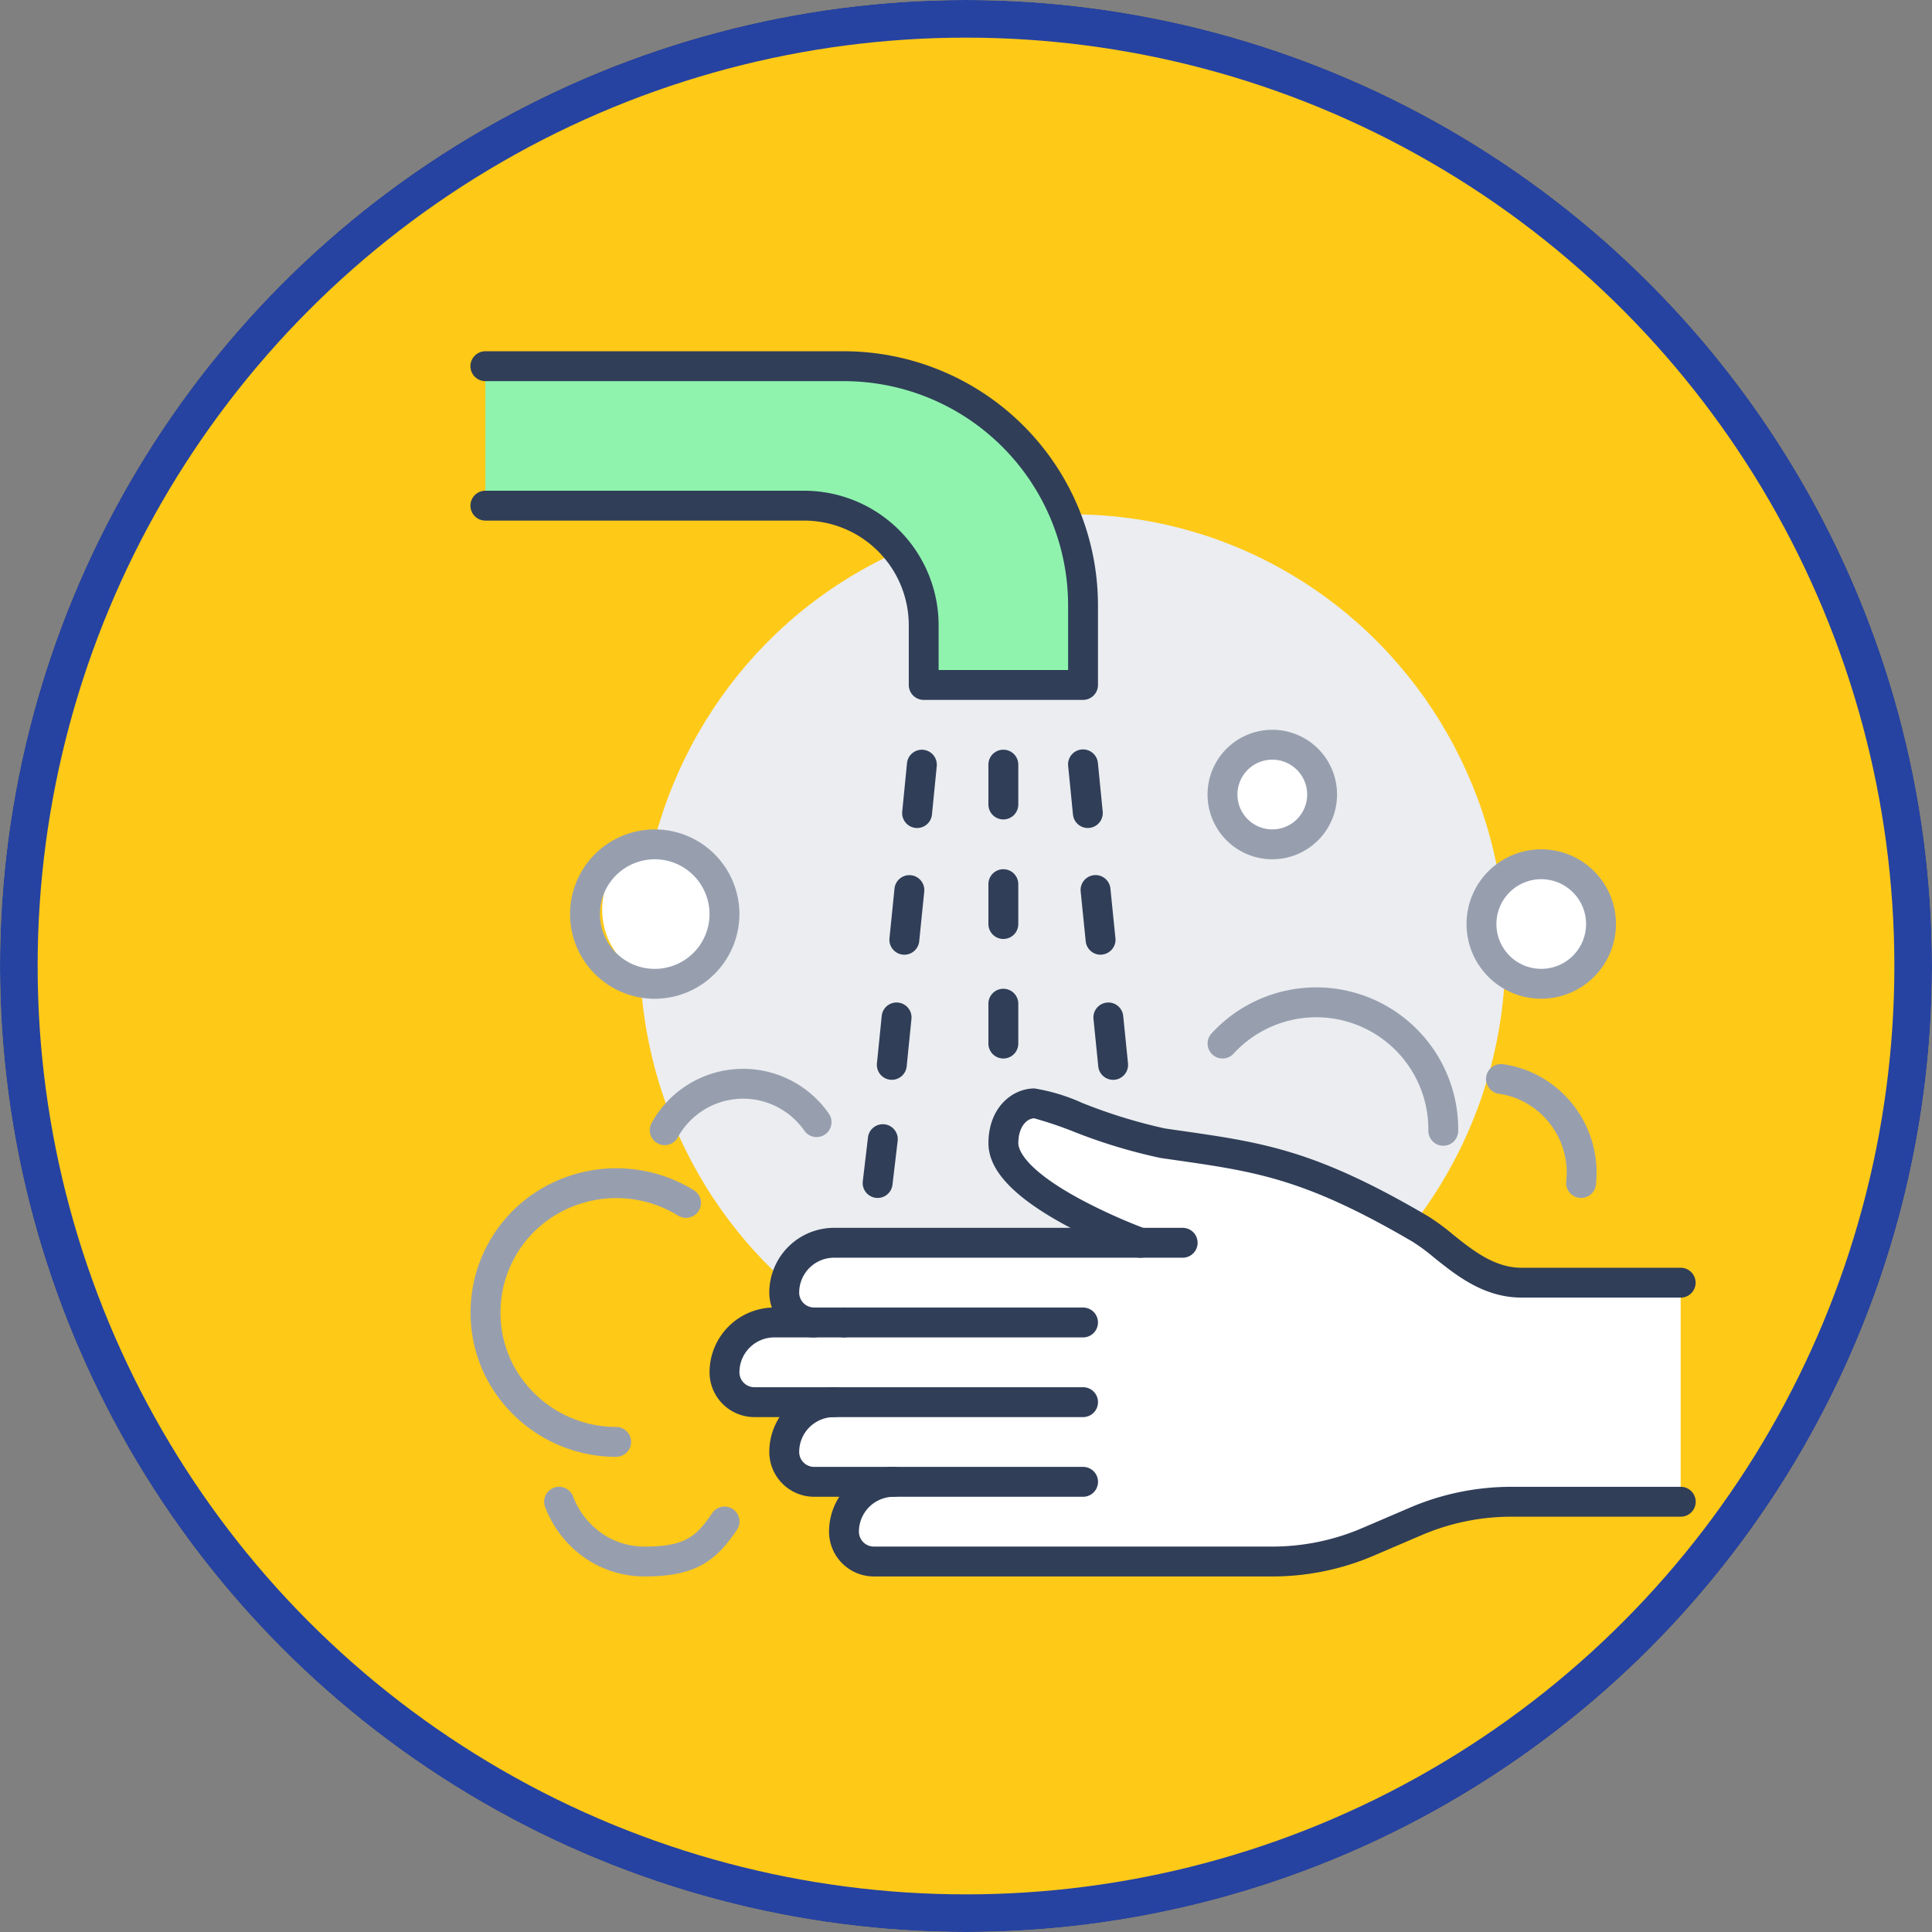 <svg xmlns="http://www.w3.org/2000/svg" width="154" height="154" viewBox="0 0 154 154">
  <rect x="0" y="0" width="154" height="154" fill="#808080" stroke="none"/>
  <g id="Grupo_19059" data-name="Grupo 19059" transform="translate(-390 -9000)">
    <g id="Elipse_867" data-name="Elipse 867" transform="translate(390 9000)" fill="#ffc917" stroke="#2643a2" stroke-width="3">
      <circle cx="77" cy="77" r="77" stroke="none"/>
      <circle cx="77" cy="77" r="75.5" fill="none"/>
    </g>
    <g id="Grupo_12478" data-name="Grupo 12478" transform="translate(-866.51 8820)">
      <ellipse id="Elipse_830" data-name="Elipse 830" cx="34.5" cy="35" rx="34.5" ry="35" transform="translate(1307.51 221)" fill="#ebedf0"/>
      <g id="Grupo_12021" data-name="Grupo 12021" transform="translate(1294.01 208)">
        <g id="Grupo_12020" data-name="Grupo 12020">
          <g id="Grupo_12018" data-name="Grupo 12018" transform="translate(1.191 1.191)">
            <ellipse id="Elipse_831" data-name="Elipse 831" cx="5" cy="5.5" rx="5" ry="5.5" transform="translate(9.309 37.809)" fill="#fff"/>
            <circle id="Elipse_832" data-name="Elipse 832" cx="5" cy="5" r="5" transform="translate(79.309 38.809)" fill="#fff"/>
            <circle id="Elipse_833" data-name="Elipse 833" cx="4" cy="4" r="4" transform="translate(58.309 29.809)" fill="#fff"/>
            <path id="Trazado_24607" data-name="Trazado 24607" d="M1409.508,540.171h-6.352a2.378,2.378,0,0,1-2.382-2.382,3.971,3.971,0,0,1,3.97-3.97h-6.352a2.379,2.379,0,0,1-2.382-2.382,3.972,3.972,0,0,1,3.97-3.97h3.176a2.378,2.378,0,0,1-2.382-2.382,3.972,3.972,0,0,1,3.97-3.97h24.423s-10.925-3.97-10.925-7.94c0-1.985,1.191-3.176,2.478-3.176,1,0,7.146,2.732,10.226,3.176,7.337,1.064,11.258,1.4,20.547,6.845,2.018,1.191,4.463,4.271,8.036,4.271h12.7v17.468H1458.75a19.47,19.47,0,0,0-7.655,1.572l-3.778,1.619a19.466,19.466,0,0,1-7.654,1.572H1407.92a2.378,2.378,0,0,1-2.382-2.382A3.972,3.972,0,0,1,1409.508,540.171Z" transform="translate(-1376.954 -451.245)" fill="#fff"/>
            <path id="Trazado_24608" data-name="Trazado 24608" d="M1347.649,233.056v6.352h-12.7v-4.764a9.534,9.534,0,0,0-9.528-9.528H1300.01V214h28.583A19.051,19.051,0,0,1,1347.649,233.056Z" transform="translate(-1300.01 -214)" fill="#8ff3ad"/>
          </g>
          <g id="Grupo_12019" data-name="Grupo 12019">
            <path id="Trazado_24609" data-name="Trazado 24609" d="M1342.84,235.789h-12.7a1.191,1.191,0,0,1-1.191-1.191v-4.764a8.346,8.346,0,0,0-8.337-8.337H1295.2a1.191,1.191,0,0,1,0-2.382h25.408a10.731,10.731,0,0,1,10.719,10.719v3.573h10.322v-5.161a17.885,17.885,0,0,0-17.865-17.865H1295.2a1.191,1.191,0,0,1,0-2.382h28.583a20.27,20.27,0,0,1,20.247,20.247V234.6A1.191,1.191,0,0,1,1342.84,235.789Z" transform="translate(-1294.01 -208)" fill="#303e58"/>
            <path id="Trazado_24610" data-name="Trazado 24610" d="M1595.171,370.322a5.161,5.161,0,1,1,5.161-5.161A5.167,5.167,0,0,1,1595.171,370.322Zm0-7.94a2.779,2.779,0,1,0,2.779,2.779A2.782,2.782,0,0,0,1595.171,362.382Z" transform="translate(-1531.255 -329.829)" fill="#979faf"/>
            <path id="Trazado_24611" data-name="Trazado 24611" d="M1699.965,419.91a5.955,5.955,0,1,1,5.955-5.955A5.962,5.962,0,0,1,1699.965,419.91Zm0-9.528a3.573,3.573,0,1,0,3.573,3.573A3.577,3.577,0,0,0,1699.965,410.382Z" transform="translate(-1614.612 -368.301)" fill="#979faf"/>
            <path id="Trazado_24612" data-name="Trazado 24612" d="M1340.759,413.5a6.749,6.749,0,1,1,6.749-6.749A6.756,6.756,0,0,1,1340.759,413.5Zm0-11.116a4.367,4.367,0,1,0,4.367,4.367A4.372,4.372,0,0,0,1340.759,402.382Z" transform="translate(-1326.07 -361.889)" fill="#979faf"/>
            <path id="Trazado_24613" data-name="Trazado 24613" d="M1458.257,594.382H1439.2a1.191,1.191,0,0,1,0-2.382h19.056a1.191,1.191,0,1,1,0,2.382Z" transform="translate(-1409.427 -515.777)" fill="#303e58"/>
            <path id="Trazado_24614" data-name="Trazado 24614" d="M1417.583,568.734a3.577,3.577,0,0,1-3.573-3.573,5.167,5.167,0,0,1,5.161-5.161h27.789a1.191,1.191,0,1,1,0,2.382h-27.789a2.782,2.782,0,0,0-2.779,2.779,1.192,1.192,0,0,0,1.191,1.191,1.191,1.191,0,1,1,0,2.382Z" transform="translate(-1390.19 -490.129)" fill="#303e58"/>
            <path id="Trazado_24615" data-name="Trazado 24615" d="M1419.785,600.734h-26.2a3.577,3.577,0,0,1-3.573-3.573,5.167,5.167,0,0,1,5.161-5.161h5.558a1.191,1.191,0,0,1,0,2.382h-5.558a2.782,2.782,0,0,0-2.779,2.779,1.192,1.192,0,0,0,1.191,1.191h26.2a1.191,1.191,0,0,1,0,2.382Z" transform="translate(-1370.954 -515.777)" fill="#303e58"/>
            <path id="Trazado_24616" data-name="Trazado 24616" d="M1439.021,632.734h-21.437a3.577,3.577,0,0,1-3.573-3.573,5.167,5.167,0,0,1,5.161-5.161,1.191,1.191,0,0,1,0,2.382,2.782,2.782,0,0,0-2.779,2.779,1.192,1.192,0,0,0,1.191,1.191h21.438a1.191,1.191,0,1,1,0,2.382Z" transform="translate(-1390.19 -541.426)" fill="#303e58"/>
            <path id="Trazado_24617" data-name="Trazado 24617" d="M1473.327,664.734h-31.744a3.577,3.577,0,0,1-3.573-3.573,5.167,5.167,0,0,1,5.161-5.161,1.191,1.191,0,0,1,0,2.382,2.782,2.782,0,0,0-2.779,2.779,1.192,1.192,0,0,0,1.191,1.191h31.744a18.172,18.172,0,0,0,7.186-1.476l3.777-1.619a20.543,20.543,0,0,1,8.124-1.669H1505.9a1.191,1.191,0,0,1,0,2.382h-13.482a18.172,18.172,0,0,0-7.186,1.476l-3.777,1.619A20.546,20.546,0,0,1,1473.327,664.734Z" transform="translate(-1409.427 -567.074)" fill="#303e58"/>
            <path id="Trazado_24618" data-name="Trazado 24618" d="M1557.192,520.674h-12.7c-2.995,0-5.2-1.776-6.977-3.2a15.856,15.856,0,0,0-1.665-1.234c-8.6-5.041-12.5-5.6-18.981-6.529l-1.132-.163a42.929,42.929,0,0,1-7.055-2.149,31.335,31.335,0,0,0-3.026-1.014c-.617.019-1.262.713-1.262,1.985,0,.415.348,1.959,4.82,4.4a44.285,44.285,0,0,0,5.321,2.419,1.191,1.191,0,0,1-.814,2.239,45.972,45.972,0,0,1-5.626-2.555c-4.094-2.231-6.083-4.359-6.083-6.5,0-2.837,1.89-4.367,3.669-4.367a15.125,15.125,0,0,1,3.814,1.158,41.887,41.887,0,0,0,6.581,2.03l1.129.163c6.765.969,10.849,1.554,19.851,6.834a17.334,17.334,0,0,1,1.949,1.431c1.56,1.254,3.328,2.676,5.484,2.676h12.7a1.191,1.191,0,1,1,0,2.382Z" transform="translate(-1460.723 -445.245)" fill="#303e58"/>
            <path id="Trazado_24619" data-name="Trazado 24619" d="M1545.737,475.678a1.191,1.191,0,0,1-1.184-1.071l-.381-3.781a1.191,1.191,0,0,1,2.37-.239l.381,3.781a1.193,1.193,0,0,1-1.186,1.311Z" transform="translate(-1494.51 -417.605)" fill="#303e58"/>
            <path id="Trazado_24620" data-name="Trazado 24620" d="M1452.717,524.273a1.158,1.158,0,0,1-.142-.008,1.191,1.191,0,0,1-1.043-1.323l.414-3.494a1.191,1.191,0,0,1,2.366.28l-.414,3.494A1.191,1.191,0,0,1,1452.717,524.273Z" transform="translate(-1420.259 -456.785)" fill="#303e58"/>
            <path id="Trazado_24621" data-name="Trazado 24621" d="M1458.405,475.678a1.192,1.192,0,0,1-1.186-1.311l.381-3.781a1.191,1.191,0,1,1,2.37.239l-.381,3.781A1.191,1.191,0,0,1,1458.405,475.678Z" transform="translate(-1424.818 -417.606)" fill="#303e58"/>
            <path id="Trazado_24622" data-name="Trazado 24622" d="M1540.635,424.735a1.191,1.191,0,0,1-1.184-1.072l-.4-3.954a1.191,1.191,0,1,1,2.37-.238l.4,3.954a1.192,1.192,0,0,1-1.066,1.3Q1540.695,424.735,1540.635,424.735Z" transform="translate(-1490.409 -376.636)" fill="#303e58"/>
            <path id="Trazado_24623" data-name="Trazado 24623" d="M1463.436,424.736c-.039,0-.08,0-.12-.006a1.191,1.191,0,0,1-1.066-1.3l.4-3.954a1.191,1.191,0,1,1,2.37.238l-.4,3.954A1.191,1.191,0,0,1,1463.436,424.736Z" transform="translate(-1428.85 -376.636)" fill="#303e58"/>
            <path id="Trazado_24624" data-name="Trazado 24624" d="M1535.581,374.239a1.191,1.191,0,0,1-1.184-1.074l-.382-3.858a1.191,1.191,0,1,1,2.37-.234l.382,3.858a1.19,1.19,0,0,1-1.068,1.3C1535.659,374.237,1535.62,374.239,1535.581,374.239Z" transform="translate(-1486.37 -336.239)" fill="#303e58"/>
            <path id="Trazado_24625" data-name="Trazado 24625" d="M1468.561,374.24q-.059,0-.119-.006a1.191,1.191,0,0,1-1.068-1.3l.381-3.858a1.191,1.191,0,0,1,2.371.234l-.382,3.858A1.191,1.191,0,0,1,1468.561,374.24Z" transform="translate(-1432.958 -336.24)" fill="#303e58"/>
            <path id="Trazado_24626" data-name="Trazado 24626" d="M1503.2,469.558a1.191,1.191,0,0,1-1.191-1.191v-3.176a1.191,1.191,0,1,1,2.382,0v3.176A1.191,1.191,0,0,1,1503.2,469.558Z" transform="translate(-1460.723 -413.185)" fill="#303e58"/>
            <path id="Trazado_24627" data-name="Trazado 24627" d="M1503.2,421.558a1.191,1.191,0,0,1-1.191-1.191v-3.176a1.191,1.191,0,1,1,2.382,0v3.176A1.191,1.191,0,0,1,1503.2,421.558Z" transform="translate(-1460.723 -374.713)" fill="#303e58"/>
            <path id="Trazado_24628" data-name="Trazado 24628" d="M1503.2,373.558a1.191,1.191,0,0,1-1.191-1.191v-3.176a1.191,1.191,0,0,1,2.382,0v3.176A1.191,1.191,0,0,1,1503.2,373.558Z" transform="translate(-1460.723 -336.241)" fill="#303e58"/>
            <path id="Trazado_24629" data-name="Trazado 24629" d="M1305.631,559.1a11.683,11.683,0,0,1-10.527-6.653,11.468,11.468,0,0,1,3.682-14.146,11.778,11.778,0,0,1,13.067-.441,1.191,1.191,0,0,1-1.265,2.018,9.375,9.375,0,0,0-10.4.351,9.084,9.084,0,0,0-2.925,11.2,9.29,9.29,0,0,0,8.372,5.286,1.191,1.191,0,1,1,0,2.382Z" transform="translate(-1294.022 -470.972)" fill="#979faf"/>
            <path id="Trazado_24630" data-name="Trazado 24630" d="M1331.629,671.144a8.388,8.388,0,0,1-4.082-1.046,8.677,8.677,0,0,1-3.859-4.486,1.191,1.191,0,1,1,2.227-.846,6.3,6.3,0,0,0,2.8,3.258,6.066,6.066,0,0,0,2.912.738c3.223,0,4.11-.809,5.367-2.655a1.191,1.191,0,1,1,1.969,1.34C1337.3,669.9,1335.7,671.144,1331.629,671.144Z" transform="translate(-1317.734 -573.484)" fill="#979faf"/>
            <path id="Trazado_24631" data-name="Trazado 24631" d="M1367.2,502.218a1.191,1.191,0,0,1-1.044-1.762,8.322,8.322,0,0,1,14.121-.763,1.191,1.191,0,1,1-1.952,1.365,5.94,5.94,0,0,0-10.08.54A1.19,1.19,0,0,1,1367.2,502.218Z" transform="translate(-1351.717 -438.938)" fill="#979faf"/>
            <path id="Trazado_24632" data-name="Trazado 24632" d="M1608.8,476.028h-.015a1.191,1.191,0,0,1-1.176-1.206,8.937,8.937,0,0,0-15.526-6.135,1.191,1.191,0,0,1-1.756-1.61,11.319,11.319,0,0,1,19.664,7.775A1.191,1.191,0,0,1,1608.8,476.028Z" transform="translate(-1531.255 -412.7)" fill="#979faf"/>
            <path id="Trazado_24633" data-name="Trazado 24633" d="M1709.491,504.906a1.206,1.206,0,0,1-.133-.007,1.191,1.191,0,0,1-1.052-1.315,6.377,6.377,0,0,0-2.912-6.07,6.126,6.126,0,0,0-2.439-.909,1.191,1.191,0,1,1,.335-2.358,8.51,8.51,0,0,1,3.383,1.258,8.769,8.769,0,0,1,4,8.343A1.191,1.191,0,0,1,1709.491,504.906Z" transform="translate(-1620.96 -437.417)" fill="#979faf"/>
          </g>
        </g>
      </g>
    </g>
  </g>
</svg>
